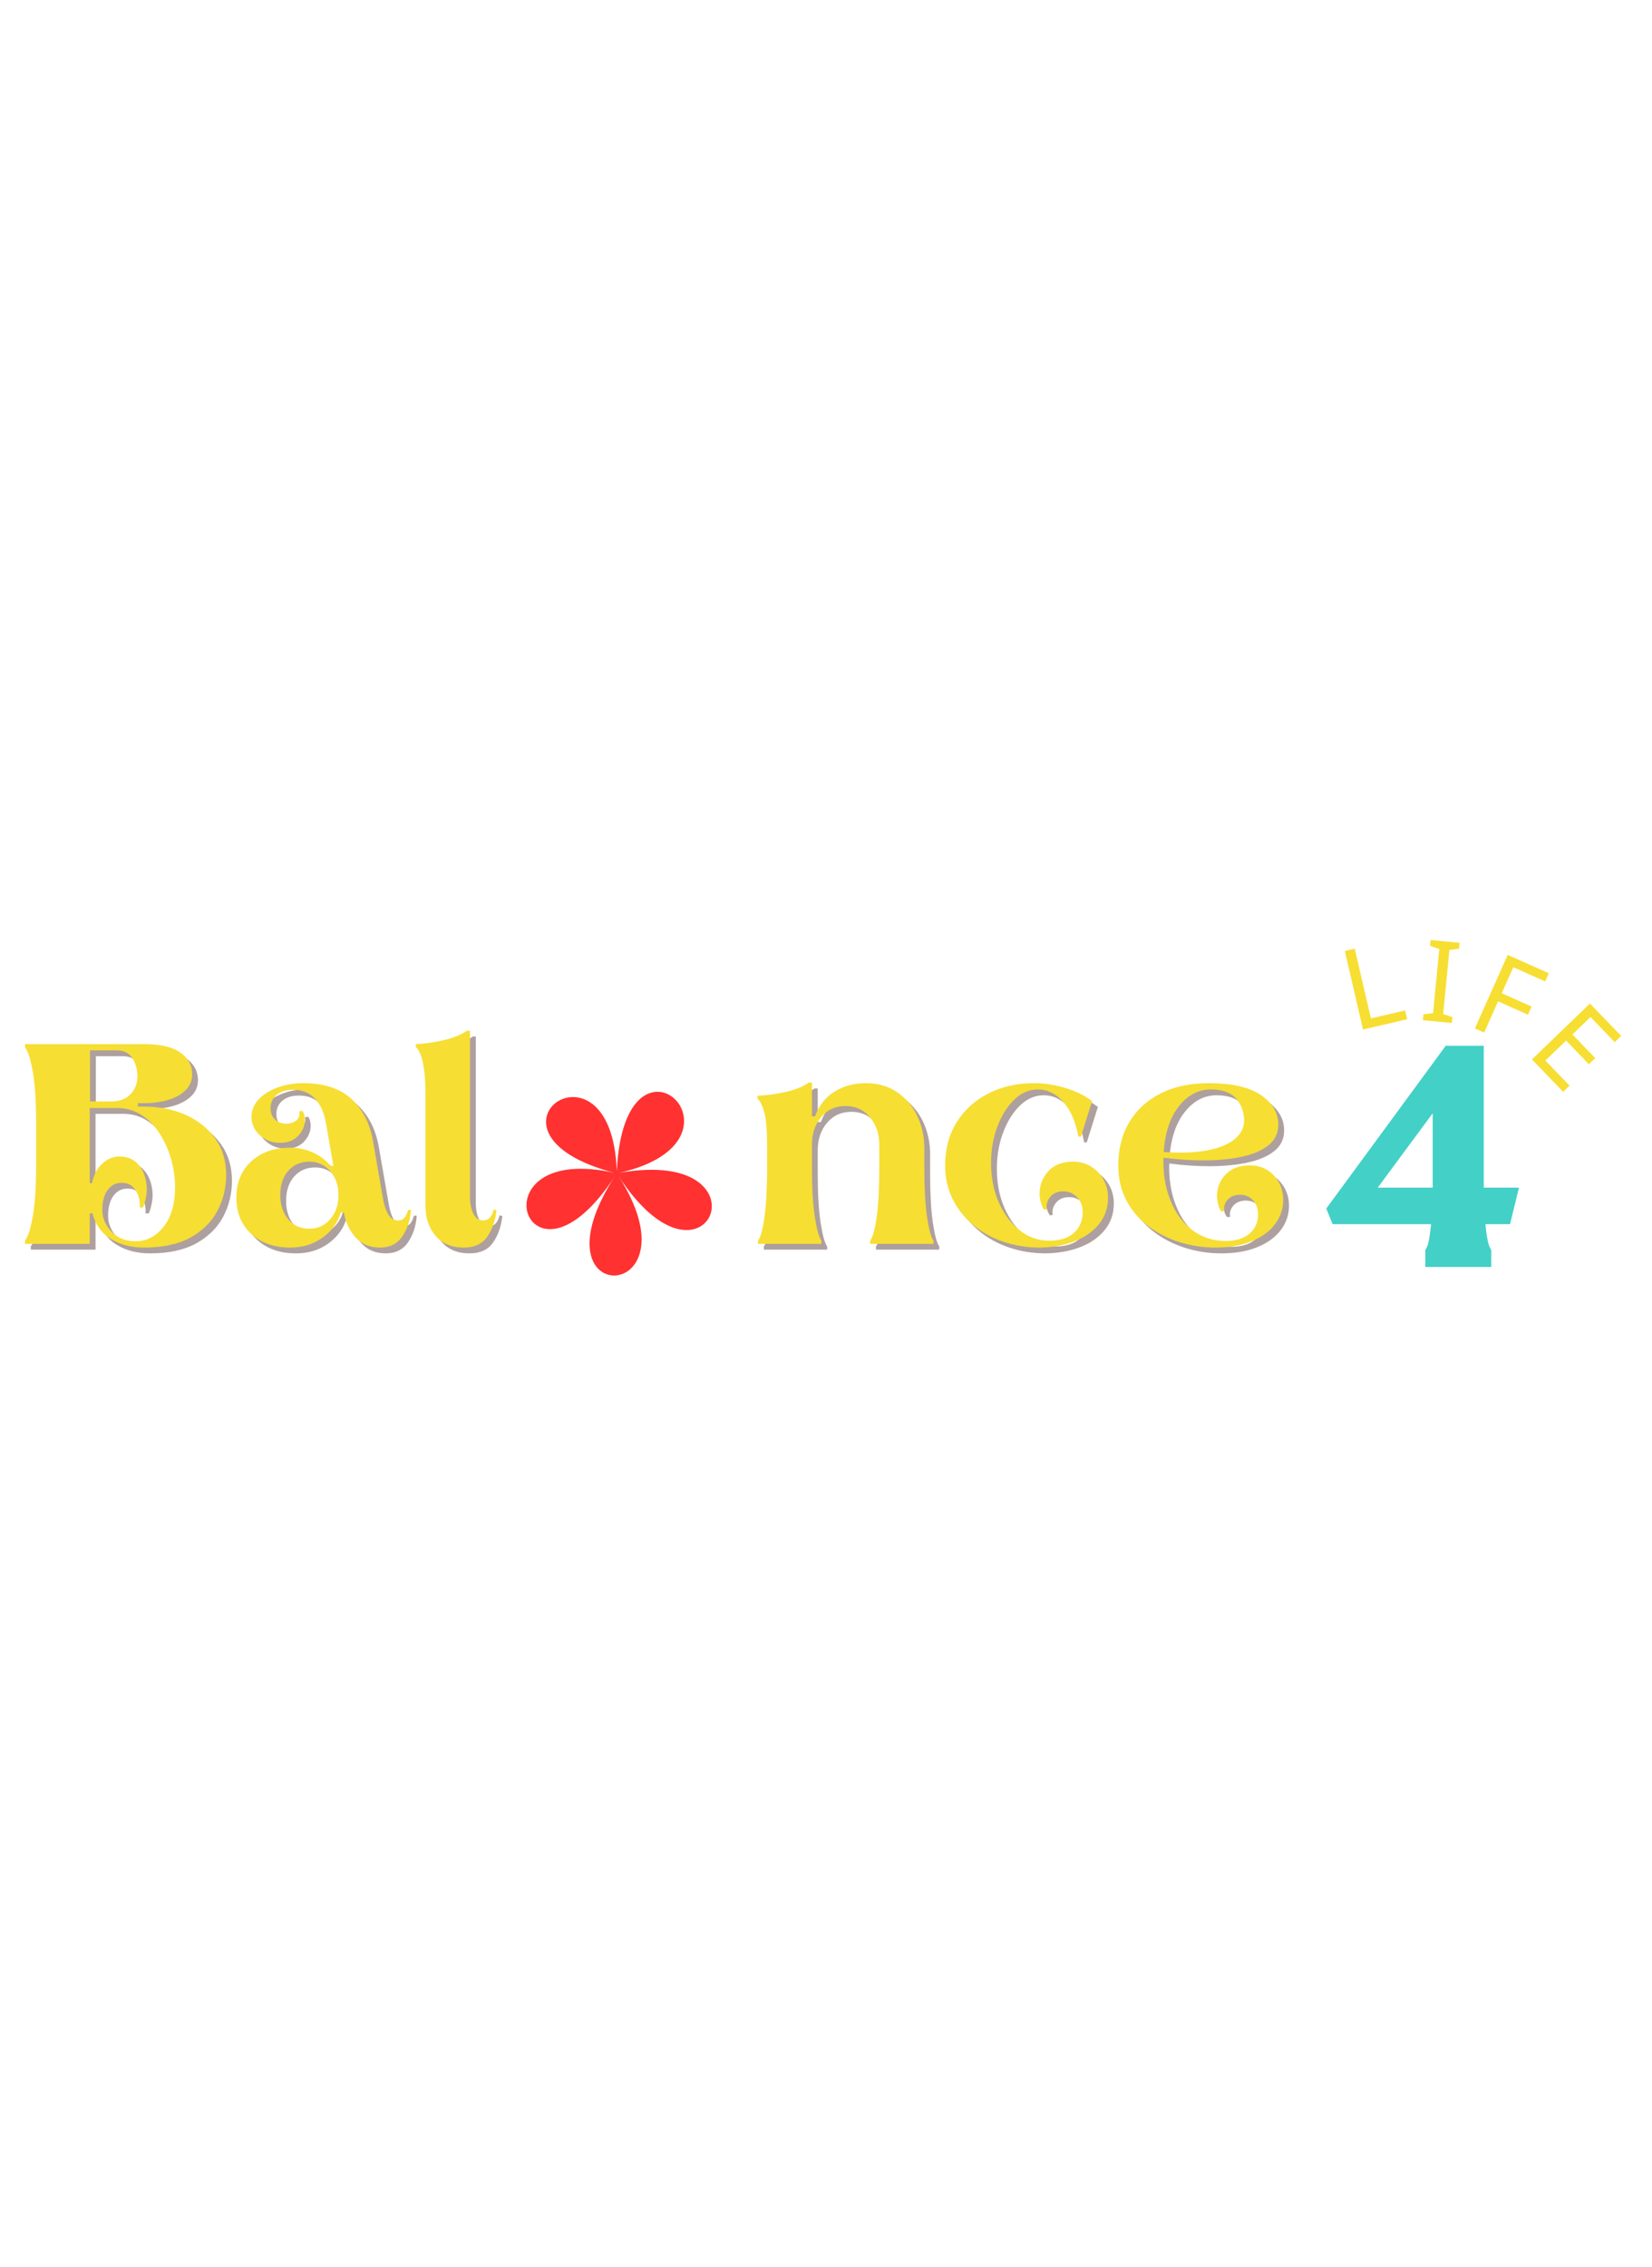<svg xmlns="http://www.w3.org/2000/svg" xmlns:xlink="http://www.w3.org/1999/xlink" width="712" zoomAndPan="magnify" viewBox="0 0 534 732.75" height="977" preserveAspectRatio="xMidYMid meet" version="1.0"><defs><g/><clipPath id="34a4ff69e0"><path d="M 170.125 352.836 L 230.105 352.836 L 230.105 412.066 L 170.125 412.066 Z M 170.125 352.836 " clip-rule="nonzero"/></clipPath></defs><g fill="#32120e" fill-opacity="0.4"><g transform="translate(7.837, 403.862)"><g><path d="M 40.672 1.203 C 36.547 1.203 32.977 0.297 29.969 -1.516 C 26.957 -3.328 24.93 -6.113 23.891 -9.875 L 23.047 -9.875 L 23.047 0 L 2.125 0 L 2.125 -1.109 C 3.102 -2.273 3.945 -4.898 4.656 -8.984 C 5.363 -13.078 5.719 -18.535 5.719 -25.359 L 5.719 -39.094 C 5.719 -45.977 5.363 -51.461 4.656 -55.547 C 3.945 -59.641 3.102 -62.273 2.125 -63.453 L 2.125 -64.547 L 40.672 -64.547 C 45.891 -64.547 49.773 -63.641 52.328 -61.828 C 54.879 -60.016 56.156 -57.664 56.156 -54.781 C 56.156 -52.75 55.445 -51.039 54.031 -49.656 C 52.625 -48.27 50.75 -47.223 48.406 -46.516 C 46.07 -45.816 43.523 -45.469 40.766 -45.469 L 38.641 -45.469 L 38.641 -44.359 L 40.672 -44.359 C 45.586 -44.359 50.039 -43.469 54.031 -41.688 C 58.031 -39.906 61.211 -37.367 63.578 -34.078 C 65.953 -30.785 67.141 -26.863 67.141 -22.312 C 67.141 -18.07 66.188 -14.164 64.281 -10.594 C 62.375 -7.031 59.469 -4.172 55.562 -2.016 C 51.656 0.129 46.691 1.203 40.672 1.203 Z M 23.141 -46.016 L 29.875 -46.016 C 32.645 -46.016 34.766 -46.797 36.234 -48.359 C 37.711 -49.93 38.453 -51.852 38.453 -54.125 C 38.453 -56.281 37.926 -58.219 36.875 -59.938 C 35.832 -61.664 34.145 -62.531 31.812 -62.531 L 23.141 -62.531 Z M 37.906 -0.828 C 41.406 -0.828 44.398 -2.379 46.891 -5.484 C 49.379 -8.586 50.625 -12.906 50.625 -18.438 C 50.625 -21.332 50.207 -24.27 49.375 -27.25 C 48.551 -30.227 47.336 -32.977 45.734 -35.5 C 44.141 -38.02 42.188 -40.047 39.875 -41.578 C 37.57 -43.117 34.914 -43.891 31.906 -43.891 L 23.047 -43.891 L 23.047 -19.641 L 23.797 -19.641 C 24.285 -22.223 25.359 -24.297 27.016 -25.859 C 28.68 -27.43 30.555 -28.219 32.641 -28.219 C 34.672 -28.219 36.332 -27.707 37.625 -26.688 C 38.914 -25.676 39.883 -24.352 40.531 -22.719 C 41.176 -21.094 41.5 -19.359 41.5 -17.516 C 41.5 -16.66 41.359 -15.602 41.078 -14.344 C 40.805 -13.082 40.516 -12.207 40.203 -11.719 L 39.188 -11.719 C 39.312 -12.883 39.188 -14.082 38.812 -15.312 C 38.445 -16.539 37.816 -17.582 36.922 -18.438 C 36.035 -19.301 34.859 -19.734 33.391 -19.734 C 31.484 -19.734 29.957 -18.945 28.812 -17.375 C 27.676 -15.812 27.109 -13.676 27.109 -10.969 C 27.109 -8.332 28.109 -5.984 30.109 -3.922 C 32.109 -1.859 34.707 -0.828 37.906 -0.828 Z M 37.906 -0.828 "/></g></g></g><g fill="#32120e" fill-opacity="0.4"><g transform="translate(76.622, 403.862)"><g><path d="M 19.094 1.203 C 13.863 1.203 9.648 -0.27 6.453 -3.219 C 3.254 -6.176 1.656 -10.082 1.656 -14.938 C 1.656 -19.789 3.254 -23.691 6.453 -26.641 C 9.648 -29.598 13.863 -31.078 19.094 -31.078 C 21.789 -31.078 24.32 -30.508 26.688 -29.375 C 29.062 -28.238 30.832 -26.836 32 -25.172 L 33.016 -25.172 L 30.609 -39.094 C 29.992 -42.477 28.797 -45.109 27.016 -46.984 C 25.234 -48.859 22.898 -49.797 20.016 -49.797 C 17.734 -49.797 15.945 -49.242 14.656 -48.141 C 13.363 -47.035 12.719 -45.586 12.719 -43.797 C 12.719 -42.266 13.207 -41.051 14.188 -40.156 C 15.176 -39.27 16.316 -38.828 17.609 -38.828 C 19.023 -38.828 20.176 -39.191 21.062 -39.922 C 21.957 -40.66 22.254 -41.617 21.953 -42.797 L 22.969 -42.969 C 23.27 -42.602 23.484 -42.145 23.609 -41.594 C 23.734 -41.039 23.797 -40.516 23.797 -40.016 C 23.797 -38.172 23.086 -36.477 21.672 -34.938 C 20.254 -33.406 18.285 -32.641 15.766 -32.641 C 13.242 -32.641 11.078 -33.453 9.266 -35.078 C 7.453 -36.711 6.547 -38.695 6.547 -41.031 C 6.547 -43.125 7.297 -44.984 8.797 -46.609 C 10.305 -48.242 12.32 -49.535 14.844 -50.484 C 17.363 -51.441 20.191 -51.922 23.328 -51.922 C 29.91 -51.922 35.047 -50.258 38.734 -46.938 C 42.422 -43.613 44.785 -39.035 45.828 -33.203 L 49.062 -14.578 C 49.426 -12.484 49.992 -10.789 50.766 -9.5 C 51.535 -8.207 52.598 -7.562 53.953 -7.562 C 54.867 -7.562 55.57 -7.883 56.062 -8.531 C 56.562 -9.176 56.93 -9.988 57.172 -10.969 L 58.094 -10.969 C 57.852 -7.656 56.914 -4.797 55.281 -2.391 C 53.656 0.004 51.242 1.203 48.047 1.203 C 44.785 1.203 42.172 0.113 40.203 -2.062 C 38.234 -4.25 36.973 -6.941 36.422 -10.141 L 35.406 -10.141 C 34.426 -6.828 32.457 -4.109 29.5 -1.984 C 26.551 0.141 23.082 1.203 19.094 1.203 Z M 25.266 -4.891 C 27.973 -4.891 30.219 -5.914 32 -7.969 C 33.781 -10.031 34.672 -12.629 34.672 -15.766 C 34.672 -18.836 33.781 -21.406 32 -23.469 C 30.219 -25.531 27.973 -26.562 25.266 -26.562 C 22.441 -26.562 20.164 -25.578 18.438 -23.609 C 16.719 -21.641 15.859 -19.023 15.859 -15.766 C 15.859 -12.566 16.719 -9.953 18.438 -7.922 C 20.164 -5.898 22.441 -4.891 25.266 -4.891 Z M 25.266 -4.891 "/></g></g></g><g fill="#32120e" fill-opacity="0.4"><g transform="translate(134.158, 403.862)"><g><path d="M 17.609 1.203 C 13.68 1.203 10.641 -0.07 8.484 -2.625 C 6.328 -5.176 5.25 -8.391 5.25 -12.266 L 5.25 -48.047 C 5.25 -51.547 5.094 -54.344 4.781 -56.438 C 4.477 -58.531 4.098 -60.129 3.641 -61.234 C 3.18 -62.336 2.676 -63.133 2.125 -63.625 L 2.125 -64.547 C 5.008 -64.672 7.988 -65.086 11.062 -65.797 C 14.133 -66.504 16.688 -67.535 18.719 -68.891 L 19.641 -68.891 L 19.641 -14.844 C 19.703 -12.695 20.086 -10.945 20.797 -9.594 C 21.504 -8.238 22.535 -7.562 23.891 -7.562 C 24.805 -7.562 25.555 -7.898 26.141 -8.578 C 26.723 -9.254 27.109 -10.082 27.297 -11.062 L 28.219 -10.875 C 27.852 -7.5 26.852 -4.641 25.219 -2.297 C 23.594 0.035 21.055 1.203 17.609 1.203 Z M 17.609 1.203 "/></g></g></g><g fill="#f7de32" fill-opacity="1"><g transform="translate(5.962, 401.987)"><g><path d="M 40.672 1.203 C 36.547 1.203 32.977 0.297 29.969 -1.516 C 26.957 -3.328 24.93 -6.113 23.891 -9.875 L 23.047 -9.875 L 23.047 0 L 2.125 0 L 2.125 -1.109 C 3.102 -2.273 3.945 -4.898 4.656 -8.984 C 5.363 -13.078 5.719 -18.535 5.719 -25.359 L 5.719 -39.094 C 5.719 -45.977 5.363 -51.461 4.656 -55.547 C 3.945 -59.641 3.102 -62.273 2.125 -63.453 L 2.125 -64.547 L 40.672 -64.547 C 45.891 -64.547 49.773 -63.641 52.328 -61.828 C 54.879 -60.016 56.156 -57.664 56.156 -54.781 C 56.156 -52.75 55.445 -51.039 54.031 -49.656 C 52.625 -48.27 50.75 -47.223 48.406 -46.516 C 46.07 -45.816 43.523 -45.469 40.766 -45.469 L 38.641 -45.469 L 38.641 -44.359 L 40.672 -44.359 C 45.586 -44.359 50.039 -43.469 54.031 -41.688 C 58.031 -39.906 61.211 -37.367 63.578 -34.078 C 65.953 -30.785 67.141 -26.863 67.141 -22.312 C 67.141 -18.07 66.188 -14.164 64.281 -10.594 C 62.375 -7.031 59.469 -4.172 55.562 -2.016 C 51.656 0.129 46.691 1.203 40.672 1.203 Z M 23.141 -46.016 L 29.875 -46.016 C 32.645 -46.016 34.766 -46.797 36.234 -48.359 C 37.711 -49.93 38.453 -51.852 38.453 -54.125 C 38.453 -56.281 37.926 -58.219 36.875 -59.938 C 35.832 -61.664 34.145 -62.531 31.812 -62.531 L 23.141 -62.531 Z M 37.906 -0.828 C 41.406 -0.828 44.398 -2.379 46.891 -5.484 C 49.379 -8.586 50.625 -12.906 50.625 -18.438 C 50.625 -21.332 50.207 -24.27 49.375 -27.25 C 48.551 -30.227 47.336 -32.977 45.734 -35.5 C 44.141 -38.02 42.188 -40.047 39.875 -41.578 C 37.57 -43.117 34.914 -43.891 31.906 -43.891 L 23.047 -43.891 L 23.047 -19.641 L 23.797 -19.641 C 24.285 -22.223 25.359 -24.297 27.016 -25.859 C 28.68 -27.43 30.555 -28.219 32.641 -28.219 C 34.672 -28.219 36.332 -27.707 37.625 -26.688 C 38.914 -25.676 39.883 -24.352 40.531 -22.719 C 41.176 -21.094 41.5 -19.359 41.5 -17.516 C 41.5 -16.66 41.359 -15.602 41.078 -14.344 C 40.805 -13.082 40.516 -12.207 40.203 -11.719 L 39.188 -11.719 C 39.312 -12.883 39.188 -14.082 38.812 -15.312 C 38.445 -16.539 37.816 -17.582 36.922 -18.438 C 36.035 -19.301 34.859 -19.734 33.391 -19.734 C 31.484 -19.734 29.957 -18.945 28.812 -17.375 C 27.676 -15.812 27.109 -13.676 27.109 -10.969 C 27.109 -8.332 28.109 -5.984 30.109 -3.922 C 32.109 -1.859 34.707 -0.828 37.906 -0.828 Z M 37.906 -0.828 "/></g></g></g><g fill="#f7de32" fill-opacity="1"><g transform="translate(74.747, 401.987)"><g><path d="M 19.094 1.203 C 13.863 1.203 9.648 -0.27 6.453 -3.219 C 3.254 -6.176 1.656 -10.082 1.656 -14.938 C 1.656 -19.789 3.254 -23.691 6.453 -26.641 C 9.648 -29.598 13.863 -31.078 19.094 -31.078 C 21.789 -31.078 24.32 -30.508 26.688 -29.375 C 29.062 -28.238 30.832 -26.836 32 -25.172 L 33.016 -25.172 L 30.609 -39.094 C 29.992 -42.477 28.797 -45.109 27.016 -46.984 C 25.234 -48.859 22.898 -49.797 20.016 -49.797 C 17.734 -49.797 15.945 -49.242 14.656 -48.141 C 13.363 -47.035 12.719 -45.586 12.719 -43.797 C 12.719 -42.266 13.207 -41.051 14.188 -40.156 C 15.176 -39.27 16.316 -38.828 17.609 -38.828 C 19.023 -38.828 20.176 -39.191 21.062 -39.922 C 21.957 -40.66 22.254 -41.617 21.953 -42.797 L 22.969 -42.969 C 23.27 -42.602 23.484 -42.145 23.609 -41.594 C 23.734 -41.039 23.797 -40.516 23.797 -40.016 C 23.797 -38.172 23.086 -36.477 21.672 -34.938 C 20.254 -33.406 18.285 -32.641 15.766 -32.641 C 13.242 -32.641 11.078 -33.453 9.266 -35.078 C 7.453 -36.711 6.547 -38.695 6.547 -41.031 C 6.547 -43.125 7.297 -44.984 8.797 -46.609 C 10.305 -48.242 12.32 -49.535 14.844 -50.484 C 17.363 -51.441 20.191 -51.922 23.328 -51.922 C 29.91 -51.922 35.047 -50.258 38.734 -46.938 C 42.422 -43.613 44.785 -39.035 45.828 -33.203 L 49.062 -14.578 C 49.426 -12.484 49.992 -10.789 50.766 -9.5 C 51.535 -8.207 52.598 -7.562 53.953 -7.562 C 54.867 -7.562 55.57 -7.883 56.062 -8.531 C 56.562 -9.176 56.93 -9.988 57.172 -10.969 L 58.094 -10.969 C 57.852 -7.656 56.914 -4.797 55.281 -2.391 C 53.656 0.004 51.242 1.203 48.047 1.203 C 44.785 1.203 42.172 0.113 40.203 -2.062 C 38.234 -4.25 36.973 -6.941 36.422 -10.141 L 35.406 -10.141 C 34.426 -6.828 32.457 -4.109 29.5 -1.984 C 26.551 0.141 23.082 1.203 19.094 1.203 Z M 25.266 -4.891 C 27.973 -4.891 30.219 -5.914 32 -7.969 C 33.781 -10.031 34.672 -12.629 34.672 -15.766 C 34.672 -18.836 33.781 -21.406 32 -23.469 C 30.219 -25.531 27.973 -26.562 25.266 -26.562 C 22.441 -26.562 20.164 -25.578 18.438 -23.609 C 16.719 -21.641 15.859 -19.023 15.859 -15.766 C 15.859 -12.566 16.719 -9.953 18.438 -7.922 C 20.164 -5.898 22.441 -4.891 25.266 -4.891 Z M 25.266 -4.891 "/></g></g></g><g fill="#f7de32" fill-opacity="1"><g transform="translate(132.283, 401.987)"><g><path d="M 17.609 1.203 C 13.68 1.203 10.641 -0.07 8.484 -2.625 C 6.328 -5.176 5.25 -8.391 5.25 -12.266 L 5.25 -48.047 C 5.25 -51.547 5.094 -54.344 4.781 -56.438 C 4.477 -58.531 4.098 -60.129 3.641 -61.234 C 3.18 -62.336 2.676 -63.133 2.125 -63.625 L 2.125 -64.547 C 5.008 -64.672 7.988 -65.086 11.062 -65.797 C 14.133 -66.504 16.688 -67.535 18.719 -68.891 L 19.641 -68.891 L 19.641 -14.844 C 19.703 -12.695 20.086 -10.945 20.797 -9.594 C 21.504 -8.238 22.535 -7.562 23.891 -7.562 C 24.805 -7.562 25.555 -7.898 26.141 -8.578 C 26.723 -9.254 27.109 -10.082 27.297 -11.062 L 28.219 -10.875 C 27.852 -7.5 26.852 -4.641 25.219 -2.297 C 23.594 0.035 21.055 1.203 17.609 1.203 Z M 17.609 1.203 "/></g></g></g><g fill="#32120e" fill-opacity="0.4"><g transform="translate(163.268, 403.862)"><g/></g></g><g fill="#32120e" fill-opacity="0.4"><g transform="translate(190.376, 403.862)"><g/></g></g><g fill="#32120e" fill-opacity="0.4"><g transform="translate(217.484, 403.862)"><g/></g></g><g fill="#f7de32" fill-opacity="1"><g transform="translate(161.393, 401.987)"><g/></g></g><g fill="#f7de32" fill-opacity="1"><g transform="translate(188.501, 401.987)"><g/></g></g><g fill="#f7de32" fill-opacity="1"><g transform="translate(215.609, 401.987)"><g/></g></g><g fill="#32120e" fill-opacity="0.4"><g transform="translate(244.597, 403.862)"><g><path d="M 2.312 0 L 2.312 -1.016 C 3.164 -2.18 3.867 -4.805 4.422 -8.891 C 4.973 -12.984 5.25 -18.379 5.25 -25.078 L 5.25 -31.266 C 5.25 -36.547 4.941 -40.289 4.328 -42.5 C 3.711 -44.719 2.977 -46.195 2.125 -46.938 L 2.125 -47.859 C 5.008 -47.984 8.004 -48.383 11.109 -49.062 C 14.211 -49.738 16.75 -50.754 18.719 -52.109 L 19.734 -52.109 L 19.734 -41.219 L 20.75 -41.219 C 21.977 -44.664 24.051 -47.312 26.969 -49.156 C 29.895 -51 33.297 -51.922 37.172 -51.922 C 41.035 -51.922 44.379 -50.969 47.203 -49.062 C 50.035 -47.156 52.219 -44.602 53.75 -41.406 C 55.289 -38.207 56.062 -34.672 56.062 -30.797 L 56.062 -24.812 C 56.062 -18.102 56.352 -12.75 56.938 -8.75 C 57.531 -4.758 58.223 -2.18 59.016 -1.016 L 59.016 0 L 38.547 0 L 38.547 -1.016 C 39.41 -2.18 40.117 -4.758 40.672 -8.75 C 41.223 -12.75 41.5 -18.102 41.5 -24.812 L 41.5 -32 C 41.5 -35.5 40.5 -38.461 38.5 -40.891 C 36.5 -43.328 33.867 -44.547 30.609 -44.547 C 27.359 -44.547 24.734 -43.359 22.734 -40.984 C 20.734 -38.617 19.734 -35.656 19.734 -32.094 L 19.734 -24.812 C 19.734 -18.102 20.039 -12.75 20.656 -8.75 C 21.27 -4.758 21.977 -2.18 22.781 -1.016 L 22.781 0 Z M 2.312 0 "/></g></g></g><g fill="#32120e" fill-opacity="0.4"><g transform="translate(305.729, 403.862)"><g><path d="M 31.812 1.203 C 27.695 1.141 23.82 0.477 20.188 -0.781 C 16.562 -2.039 13.363 -3.836 10.594 -6.172 C 7.832 -8.516 5.648 -11.297 4.047 -14.516 C 2.453 -17.742 1.656 -21.359 1.656 -25.359 C 1.656 -30.711 2.914 -35.383 5.438 -39.375 C 7.957 -43.375 11.383 -46.461 15.719 -48.641 C 20.051 -50.828 24.926 -51.922 30.344 -51.922 C 33.781 -51.922 37.203 -51.395 40.609 -50.344 C 44.023 -49.301 46.875 -47.891 49.156 -46.109 L 45.562 -34.672 L 44.719 -34.672 C 43.863 -39.41 42.25 -43.129 39.875 -45.828 C 37.508 -48.535 34.758 -49.891 31.625 -49.891 C 28.801 -49.891 26.25 -48.781 23.969 -46.562 C 21.695 -44.352 19.883 -41.453 18.531 -37.859 C 17.176 -34.266 16.5 -30.375 16.5 -26.188 C 16.5 -21.395 17.344 -17.109 19.031 -13.328 C 20.727 -9.547 22.988 -6.547 25.812 -4.328 C 28.645 -2.117 31.812 -1.016 35.312 -1.016 C 38.82 -1.016 41.5 -1.875 43.344 -3.594 C 45.188 -5.312 46.109 -7.461 46.109 -10.047 C 46.109 -12.203 45.492 -13.895 44.266 -15.125 C 43.035 -16.352 41.562 -16.969 39.844 -16.969 C 38 -16.969 36.582 -16.352 35.594 -15.125 C 34.613 -13.895 34.273 -12.602 34.578 -11.25 L 33.656 -11.062 C 33.227 -11.613 32.875 -12.395 32.594 -13.406 C 32.32 -14.426 32.188 -15.336 32.188 -16.141 C 32.188 -18.961 33.125 -21.406 35 -23.469 C 36.875 -25.531 39.562 -26.562 43.062 -26.562 C 45.219 -26.562 47.141 -26.035 48.828 -24.984 C 50.516 -23.941 51.848 -22.547 52.828 -20.797 C 53.816 -19.047 54.312 -17.094 54.312 -14.938 C 54.312 -11.562 53.297 -8.656 51.266 -6.219 C 49.242 -3.789 46.523 -1.945 43.109 -0.688 C 39.703 0.57 35.938 1.203 31.812 1.203 Z M 31.812 1.203 "/></g></g></g><g fill="#32120e" fill-opacity="0.4"><g transform="translate(361.697, 403.862)"><g><path d="M 33.016 1.203 C 29.078 1.203 25.234 0.617 21.484 -0.547 C 17.734 -1.723 14.367 -3.43 11.391 -5.672 C 8.41 -7.91 6.039 -10.691 4.281 -14.016 C 2.531 -17.336 1.656 -21.117 1.656 -25.359 C 1.656 -30.711 2.852 -35.383 5.25 -39.375 C 7.656 -43.375 11.039 -46.461 15.406 -48.641 C 19.77 -50.828 24.898 -51.922 30.797 -51.922 C 38.422 -51.922 44.094 -50.629 47.812 -48.047 C 51.531 -45.461 53.391 -42.297 53.391 -38.547 C 53.391 -35.773 52.328 -33.547 50.203 -31.859 C 48.086 -30.172 45.242 -28.941 41.672 -28.172 C 38.109 -27.398 34.129 -27 29.734 -26.969 C 25.336 -26.938 20.867 -27.227 16.328 -27.844 C 16.266 -27.602 16.234 -27.207 16.234 -26.656 C 16.234 -21.738 17.078 -17.328 18.766 -13.422 C 20.453 -9.516 22.816 -6.453 25.859 -4.234 C 28.91 -2.023 32.43 -0.922 36.422 -0.922 C 39.68 -0.922 42.234 -1.719 44.078 -3.312 C 45.922 -4.914 46.844 -6.945 46.844 -9.406 C 46.844 -11.438 46.273 -13.02 45.141 -14.156 C 44.004 -15.289 42.633 -15.859 41.031 -15.859 C 39.25 -15.859 37.879 -15.289 36.922 -14.156 C 35.973 -13.02 35.656 -11.836 35.969 -10.609 L 34.953 -10.516 C 34.523 -11.004 34.188 -11.754 33.938 -12.766 C 33.688 -13.785 33.562 -14.664 33.562 -15.406 C 33.562 -18.102 34.484 -20.438 36.328 -22.406 C 38.172 -24.375 40.785 -25.359 44.172 -25.359 C 47.367 -25.359 49.969 -24.266 51.969 -22.078 C 53.969 -19.898 54.969 -17.273 54.969 -14.203 C 54.969 -11.316 54.086 -8.703 52.328 -6.359 C 50.578 -4.023 48.055 -2.18 44.766 -0.828 C 41.484 0.523 37.566 1.203 33.016 1.203 Z M 16.328 -29.688 C 21.18 -29.32 25.57 -29.445 29.5 -30.062 C 33.438 -30.676 36.555 -31.828 38.859 -33.516 C 41.172 -35.211 42.328 -37.379 42.328 -40.016 C 42.266 -42.723 41.391 -45.047 39.703 -46.984 C 38.016 -48.922 35.289 -49.891 31.531 -49.891 C 27.539 -49.891 24.113 -48.078 21.25 -44.453 C 18.395 -40.828 16.754 -35.906 16.328 -29.688 Z M 16.328 -29.688 "/></g></g></g><g fill="#f7de32" fill-opacity="1"><g transform="translate(242.722, 401.987)"><g><path d="M 2.312 0 L 2.312 -1.016 C 3.164 -2.18 3.867 -4.805 4.422 -8.891 C 4.973 -12.984 5.25 -18.379 5.25 -25.078 L 5.25 -31.266 C 5.25 -36.547 4.941 -40.289 4.328 -42.5 C 3.711 -44.719 2.977 -46.195 2.125 -46.938 L 2.125 -47.859 C 5.008 -47.984 8.004 -48.383 11.109 -49.062 C 14.211 -49.738 16.75 -50.754 18.719 -52.109 L 19.734 -52.109 L 19.734 -41.219 L 20.75 -41.219 C 21.977 -44.664 24.051 -47.312 26.969 -49.156 C 29.895 -51 33.297 -51.922 37.172 -51.922 C 41.035 -51.922 44.379 -50.969 47.203 -49.062 C 50.035 -47.156 52.219 -44.602 53.75 -41.406 C 55.289 -38.207 56.062 -34.672 56.062 -30.797 L 56.062 -24.812 C 56.062 -18.102 56.352 -12.75 56.938 -8.75 C 57.531 -4.758 58.223 -2.18 59.016 -1.016 L 59.016 0 L 38.547 0 L 38.547 -1.016 C 39.41 -2.18 40.117 -4.758 40.672 -8.75 C 41.223 -12.75 41.5 -18.102 41.5 -24.812 L 41.5 -32 C 41.5 -35.5 40.5 -38.461 38.5 -40.891 C 36.5 -43.328 33.867 -44.547 30.609 -44.547 C 27.359 -44.547 24.734 -43.359 22.734 -40.984 C 20.734 -38.617 19.734 -35.656 19.734 -32.094 L 19.734 -24.812 C 19.734 -18.102 20.039 -12.75 20.656 -8.75 C 21.27 -4.758 21.977 -2.18 22.781 -1.016 L 22.781 0 Z M 2.312 0 "/></g></g></g><g fill="#f7de32" fill-opacity="1"><g transform="translate(303.854, 401.987)"><g><path d="M 31.812 1.203 C 27.695 1.141 23.82 0.477 20.188 -0.781 C 16.562 -2.039 13.363 -3.836 10.594 -6.172 C 7.832 -8.516 5.648 -11.297 4.047 -14.516 C 2.453 -17.742 1.656 -21.359 1.656 -25.359 C 1.656 -30.711 2.914 -35.383 5.438 -39.375 C 7.957 -43.375 11.383 -46.461 15.719 -48.641 C 20.051 -50.828 24.926 -51.922 30.344 -51.922 C 33.781 -51.922 37.203 -51.395 40.609 -50.344 C 44.023 -49.301 46.875 -47.891 49.156 -46.109 L 45.562 -34.672 L 44.719 -34.672 C 43.863 -39.41 42.25 -43.129 39.875 -45.828 C 37.508 -48.535 34.758 -49.891 31.625 -49.891 C 28.801 -49.891 26.25 -48.781 23.969 -46.562 C 21.695 -44.352 19.883 -41.453 18.531 -37.859 C 17.176 -34.266 16.5 -30.375 16.5 -26.188 C 16.5 -21.395 17.344 -17.109 19.031 -13.328 C 20.727 -9.547 22.988 -6.547 25.812 -4.328 C 28.645 -2.117 31.812 -1.016 35.312 -1.016 C 38.82 -1.016 41.5 -1.875 43.344 -3.594 C 45.188 -5.312 46.109 -7.461 46.109 -10.047 C 46.109 -12.203 45.492 -13.895 44.266 -15.125 C 43.035 -16.352 41.562 -16.969 39.844 -16.969 C 38 -16.969 36.582 -16.352 35.594 -15.125 C 34.613 -13.895 34.273 -12.602 34.578 -11.25 L 33.656 -11.062 C 33.227 -11.613 32.875 -12.395 32.594 -13.406 C 32.32 -14.426 32.188 -15.336 32.188 -16.141 C 32.188 -18.961 33.125 -21.406 35 -23.469 C 36.875 -25.531 39.562 -26.562 43.062 -26.562 C 45.219 -26.562 47.141 -26.035 48.828 -24.984 C 50.516 -23.941 51.848 -22.547 52.828 -20.797 C 53.816 -19.047 54.312 -17.094 54.312 -14.938 C 54.312 -11.562 53.297 -8.656 51.266 -6.219 C 49.242 -3.789 46.523 -1.945 43.109 -0.688 C 39.703 0.57 35.938 1.203 31.812 1.203 Z M 31.812 1.203 "/></g></g></g><g fill="#f7de32" fill-opacity="1"><g transform="translate(359.822, 401.987)"><g><path d="M 33.016 1.203 C 29.078 1.203 25.234 0.617 21.484 -0.547 C 17.734 -1.723 14.367 -3.43 11.391 -5.672 C 8.41 -7.91 6.039 -10.691 4.281 -14.016 C 2.531 -17.336 1.656 -21.117 1.656 -25.359 C 1.656 -30.711 2.852 -35.383 5.25 -39.375 C 7.656 -43.375 11.039 -46.461 15.406 -48.641 C 19.77 -50.828 24.898 -51.922 30.797 -51.922 C 38.422 -51.922 44.094 -50.629 47.812 -48.047 C 51.531 -45.461 53.391 -42.297 53.391 -38.547 C 53.391 -35.773 52.328 -33.547 50.203 -31.859 C 48.086 -30.172 45.242 -28.941 41.672 -28.172 C 38.109 -27.398 34.129 -27 29.734 -26.969 C 25.336 -26.938 20.867 -27.227 16.328 -27.844 C 16.266 -27.602 16.234 -27.207 16.234 -26.656 C 16.234 -21.738 17.078 -17.328 18.766 -13.422 C 20.453 -9.516 22.816 -6.453 25.859 -4.234 C 28.91 -2.023 32.43 -0.922 36.422 -0.922 C 39.68 -0.922 42.234 -1.719 44.078 -3.312 C 45.922 -4.914 46.844 -6.945 46.844 -9.406 C 46.844 -11.438 46.273 -13.02 45.141 -14.156 C 44.004 -15.289 42.633 -15.859 41.031 -15.859 C 39.25 -15.859 37.879 -15.289 36.922 -14.156 C 35.973 -13.02 35.656 -11.836 35.969 -10.609 L 34.953 -10.516 C 34.523 -11.004 34.188 -11.754 33.938 -12.766 C 33.688 -13.785 33.562 -14.664 33.562 -15.406 C 33.562 -18.102 34.484 -20.438 36.328 -22.406 C 38.172 -24.375 40.785 -25.359 44.172 -25.359 C 47.367 -25.359 49.969 -24.266 51.969 -22.078 C 53.969 -19.898 54.969 -17.273 54.969 -14.203 C 54.969 -11.316 54.086 -8.703 52.328 -6.359 C 50.578 -4.023 48.055 -2.18 44.766 -0.828 C 41.484 0.523 37.566 1.203 33.016 1.203 Z M 16.328 -29.688 C 21.18 -29.32 25.57 -29.445 29.5 -30.062 C 33.438 -30.676 36.555 -31.828 38.859 -33.516 C 41.172 -35.211 42.328 -37.379 42.328 -40.016 C 42.266 -42.723 41.391 -45.047 39.703 -46.984 C 38.016 -48.922 35.289 -49.891 31.531 -49.891 C 27.539 -49.891 24.113 -48.078 21.25 -44.453 C 18.395 -40.828 16.754 -35.906 16.328 -29.688 Z M 16.328 -29.688 "/></g></g></g><g clip-path="url(#34a4ff69e0)"><path fill="#ff3131" d="M 198.918 379.895 C 170.207 424.09 152.172 368.621 198.645 379.055 C 149.219 366.023 197.785 331.391 199.363 378.535 C 201.918 325.992 246.555 368.621 200.082 379.055 C 250.254 370.199 228.535 424.09 199.805 379.895 C 226.988 421.902 170.191 424.09 198.918 379.895 Z M 198.918 379.895 " fill-opacity="1" fill-rule="nonzero"/></g><g fill="#f7de32" fill-opacity="1"><g transform="translate(437.15, 333.504)"><g><path d="M 3.438 -0.797 L -2.438 -26.156 L 0.766 -26.891 L 5.984 -4.375 L 17.062 -6.953 L 17.719 -4.109 Z M 3.438 -0.797 "/></g></g></g><g fill="#f7de32" fill-opacity="1"><g transform="translate(458.48, 329.557)"><g><path d="M 10.812 1.047 L 1.453 0.141 L 1.641 -1.734 L 4.75 -2.141 L 6.766 -22.859 L 3.781 -23.875 L 3.969 -25.766 L 13.328 -24.859 L 13.141 -22.969 L 10.031 -22.547 L 8.016 -1.828 L 11 -0.828 Z M 10.812 1.047 "/></g></g></g><g fill="#f7de32" fill-opacity="1"><g transform="translate(473.53, 330.93)"><g><path d="M 6.219 2.781 L 3.219 1.438 L 13.828 -22.328 L 27.109 -16.391 L 25.938 -13.75 L 15.656 -18.344 L 11.891 -9.938 L 21.547 -5.625 L 20.375 -3 L 10.719 -7.312 Z M 6.219 2.781 "/></g></g></g><g fill="#f7de32" fill-opacity="1"><g transform="translate(492.734, 339.839)"><g><path d="M 12.547 13.016 L 2.453 2.547 L 21.203 -15.516 L 31.297 -5.047 L 29.203 -3.047 L 21.391 -11.156 L 15.547 -5.516 L 22.906 2.125 L 20.859 4.094 L 13.5 -3.547 L 6.797 2.906 L 14.609 11.016 Z M 12.547 13.016 "/></g></g></g><path stroke-linecap="butt" transform="matrix(1.467, 0, 0, 1.467, 432.82, 305.617)" fill="none" stroke-linejoin="miter" d="M 21.382 68.424 L 21.382 67.673 C 22.087 66.373 22.569 63.481 22.825 58.999 L 0.184 58.999 L -0.122 58.249 L 24.713 24.417 L 29.547 24.417 L 29.547 55.668 L 36.654 55.668 L 35.839 58.999 L 29.73 58.999 C 29.986 63.481 30.473 66.373 31.19 67.673 L 31.19 68.424 Z M 4.282 55.668 L 23.009 55.668 L 23.009 30.265 L 22.639 30.265 L 4.144 55.285 Z M 4.282 55.668 " stroke="#43d0c7" stroke-width="4.716" stroke-opacity="1" stroke-miterlimit="4"/><g fill="#43d0c7" fill-opacity="1"><g transform="translate(432.82, 392.161)"><g><path d="M 31.359 13.828 L 31.359 12.719 C 32.398 10.82 33.102 6.582 33.469 0 L 0.281 0 L -0.188 -1.109 L 36.234 -50.719 L 43.344 -50.719 L 43.344 -4.891 L 53.766 -4.891 L 52.562 0 L 43.625 0 C 43.988 6.582 44.691 10.82 45.734 12.719 L 45.734 13.828 Z M 6.266 -4.891 L 33.75 -4.891 L 33.75 -42.141 L 33.203 -42.141 L 6.094 -5.438 Z M 6.266 -4.891 "/></g></g></g></svg>